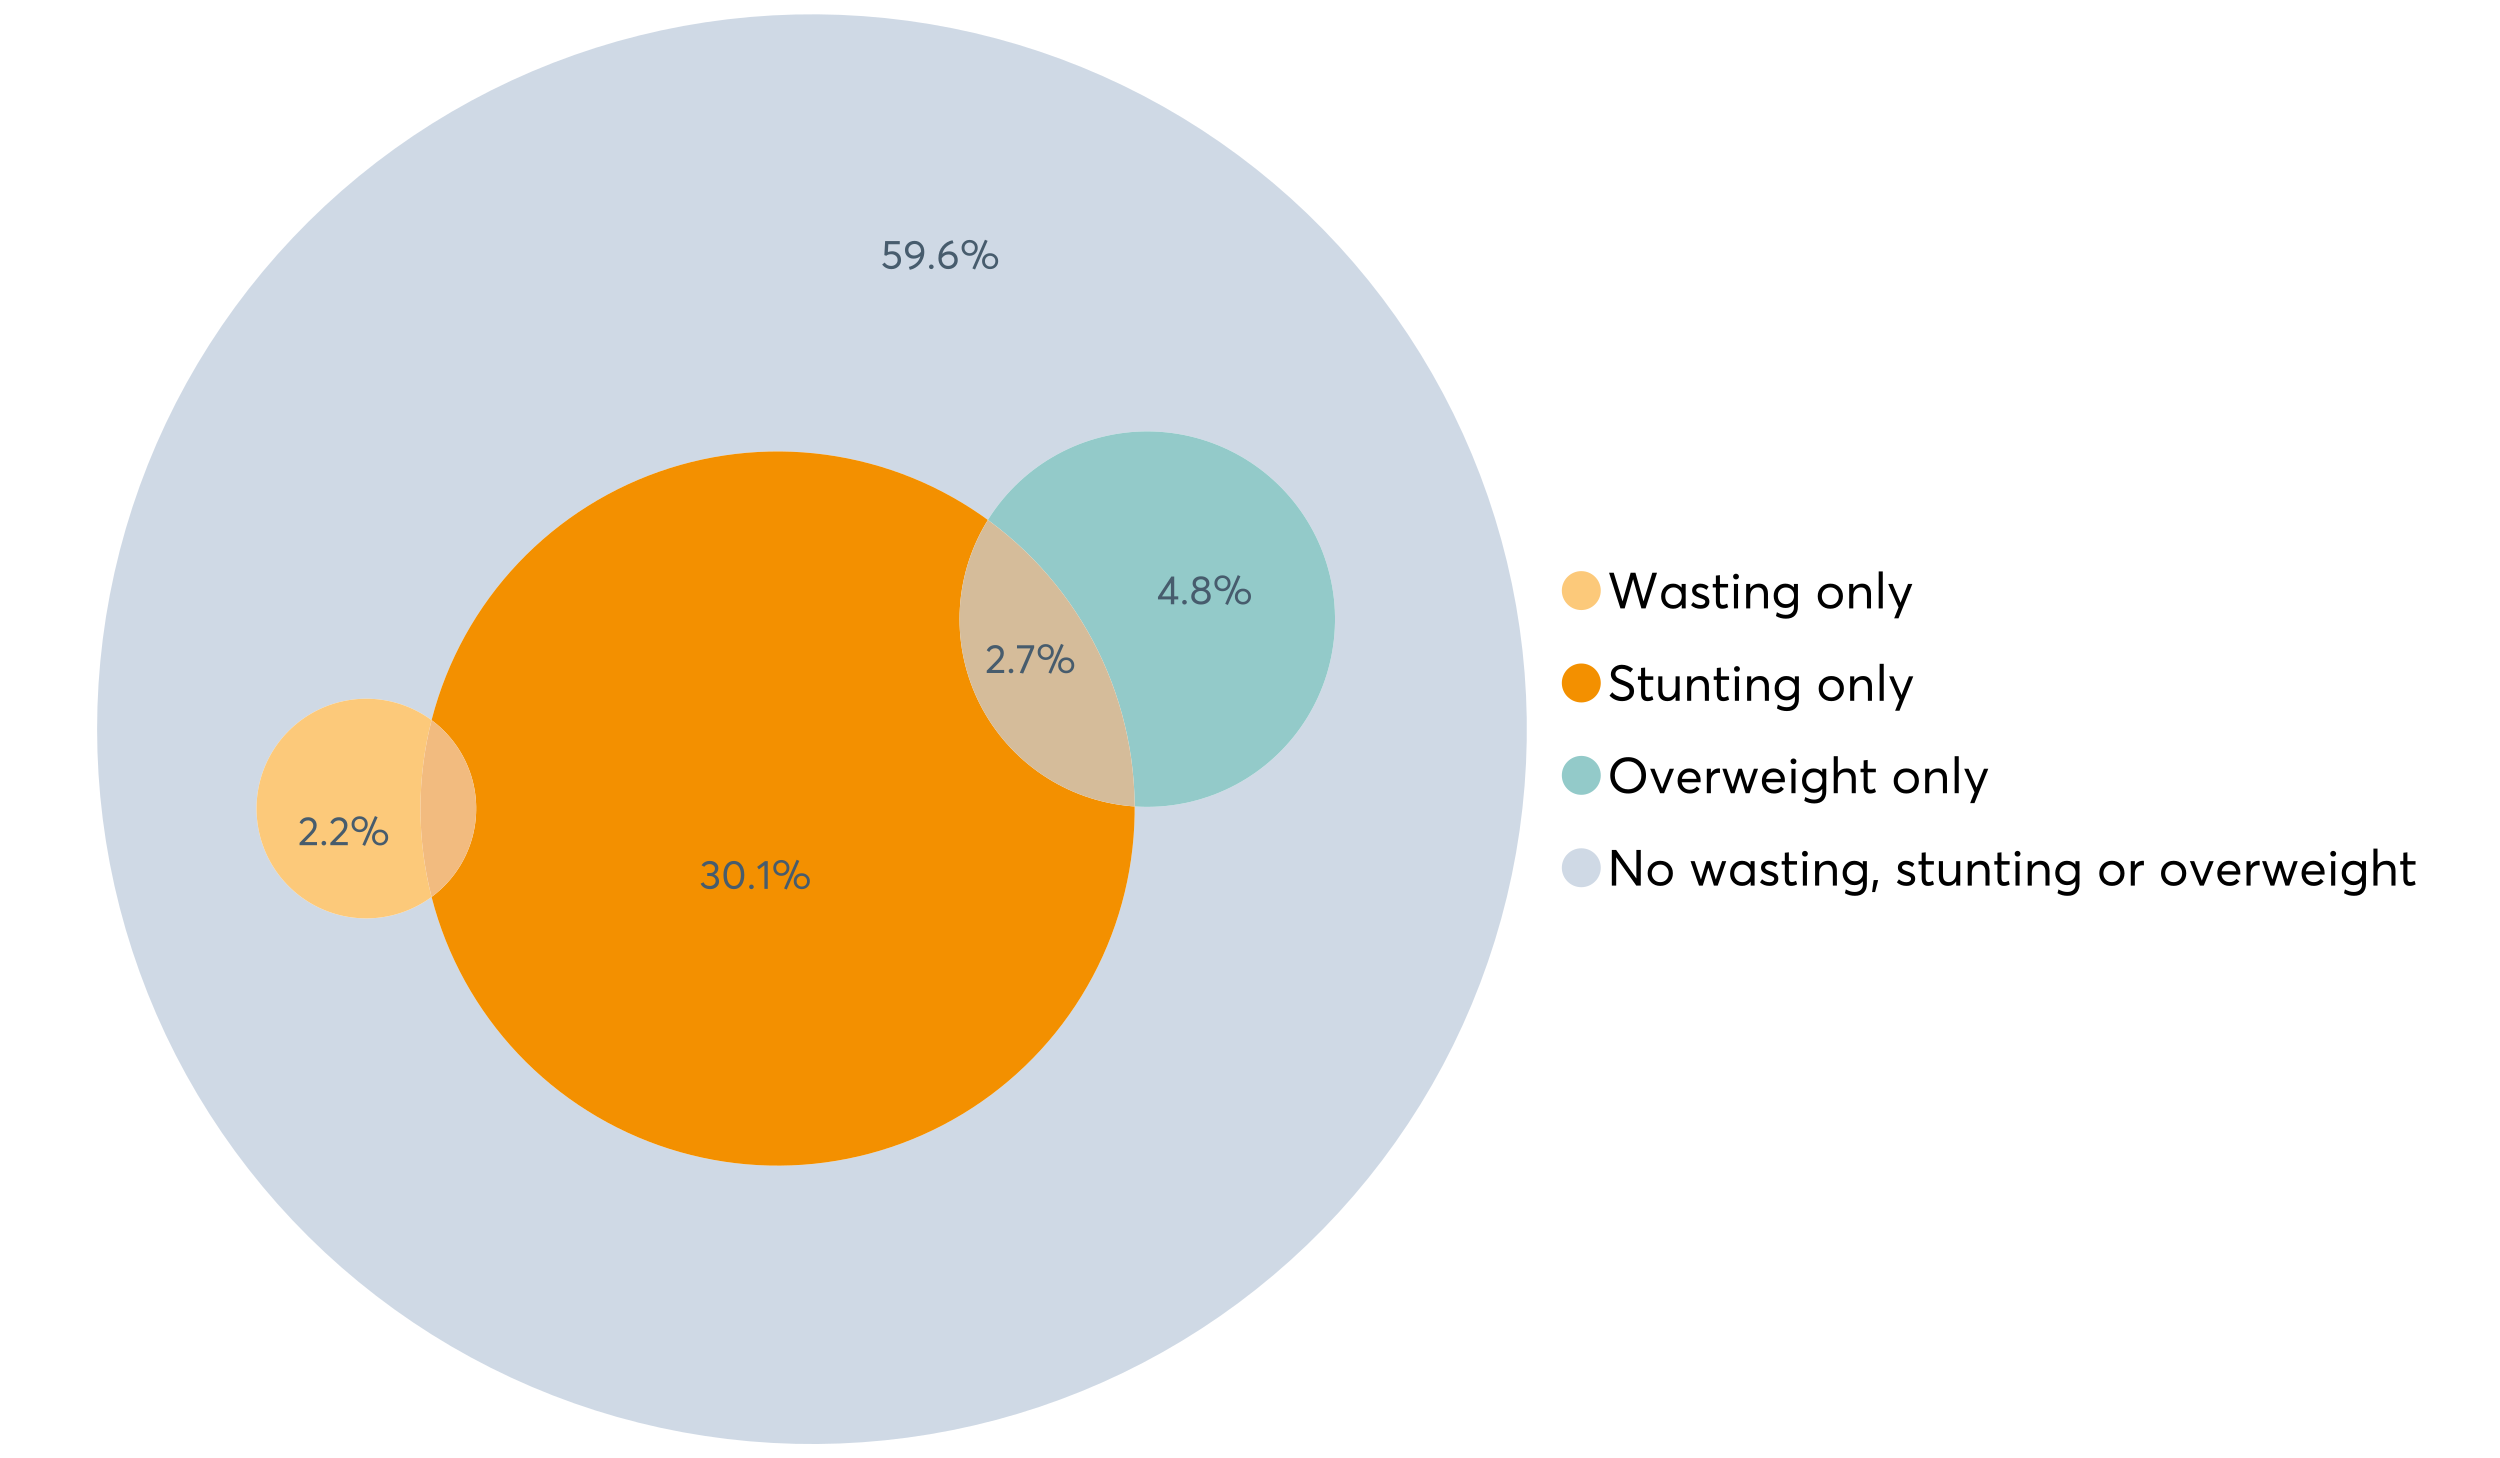 <?xml version="1.0" encoding="UTF-8"?>
<svg xmlns="http://www.w3.org/2000/svg" xmlns:xlink="http://www.w3.org/1999/xlink" width="1234.286pt" height="720pt" viewBox="0 0 1234.286 720" version="1.1">
<defs>
<g>
<symbol overflow="visible" id="glyph0-0">
<path style="stroke:none;" d=""/>
</symbol>
<symbol overflow="visible" id="glyph0-1">
<path style="stroke:none;" d="M 22.234 -17.609 L 24.547 -17.609 L 18.906 0 L 16.828 0 L 12.75 -14.438 L 12.734 -14.438 L 8.578 0 L 6.5 0 L 0.875 -17.609 L 3.172 -17.609 L 7.516 -3.547 L 7.562 -3.547 L 11.531 -17.609 L 13.891 -17.609 L 17.859 -3.5 L 17.891 -3.5 Z M 22.234 -17.609 "/>
</symbol>
<symbol overflow="visible" id="glyph0-2">
<path style="stroke:none;" d="M 11.297 -12.078 L 13.297 -12.078 L 13.297 0 L 11.359 0 L 11.359 -1.906 L 11.344 -1.906 C 10.312 -0.531 8.906 0.156 7.125 0.156 C 5.414 0.156 4 -0.406 2.875 -1.531 C 1.75 -2.656 1.188 -4.129 1.188 -5.953 C 1.188 -7.742 1.742 -9.238 2.859 -10.438 C 3.984 -11.633 5.395 -12.234 7.094 -12.234 C 8.812 -12.234 10.203 -11.578 11.266 -10.266 L 11.297 -10.266 Z M 7.297 -1.688 C 8.422 -1.688 9.379 -2.086 10.172 -2.891 C 10.961 -3.691 11.359 -4.711 11.359 -5.953 C 11.359 -7.191 10.973 -8.238 10.203 -9.094 C 9.441 -9.945 8.477 -10.375 7.312 -10.375 C 6.156 -10.375 5.18 -9.961 4.391 -9.141 C 3.609 -8.328 3.219 -7.266 3.219 -5.953 C 3.219 -4.711 3.594 -3.691 4.344 -2.891 C 5.102 -2.086 6.086 -1.688 7.297 -1.688 Z M 7.297 -1.688 "/>
</symbol>
<symbol overflow="visible" id="glyph0-3">
<path style="stroke:none;" d="M 5.609 0.156 C 3.734 0.156 2.156 -0.426 0.875 -1.594 L 1.906 -3.094 C 2.945 -2.133 4.18 -1.656 5.609 -1.656 C 6.305 -1.656 6.859 -1.812 7.266 -2.125 C 7.68 -2.445 7.891 -2.832 7.891 -3.281 C 7.891 -3.738 7.688 -4.086 7.281 -4.328 C 6.875 -4.566 6.164 -4.859 5.156 -5.203 C 5.094 -5.223 5.047 -5.242 5.016 -5.266 C 3.836 -5.672 2.938 -6.141 2.312 -6.672 C 1.695 -7.203 1.391 -7.973 1.391 -8.984 C 1.391 -9.91 1.766 -10.68 2.516 -11.297 C 3.266 -11.922 4.223 -12.234 5.391 -12.234 C 6.922 -12.234 8.301 -11.738 9.531 -10.75 L 8.484 -9.156 C 7.523 -9.977 6.457 -10.391 5.281 -10.391 C 4.801 -10.391 4.367 -10.258 3.984 -10 C 3.609 -9.738 3.422 -9.398 3.422 -8.984 C 3.422 -8.555 3.609 -8.207 3.984 -7.938 C 4.359 -7.676 4.93 -7.395 5.703 -7.094 C 5.836 -7.039 6.082 -6.945 6.438 -6.812 C 6.789 -6.688 7.023 -6.598 7.141 -6.547 C 7.254 -6.492 7.453 -6.406 7.734 -6.281 C 8.016 -6.164 8.207 -6.078 8.312 -6.016 C 8.414 -5.961 8.566 -5.867 8.766 -5.734 C 8.973 -5.598 9.113 -5.477 9.188 -5.375 C 9.258 -5.281 9.359 -5.148 9.484 -4.984 C 9.609 -4.816 9.695 -4.656 9.75 -4.5 C 9.801 -4.344 9.844 -4.16 9.875 -3.953 C 9.906 -3.742 9.922 -3.523 9.922 -3.297 C 9.922 -2.305 9.547 -1.484 8.797 -0.828 C 8.055 -0.172 6.992 0.156 5.609 0.156 Z M 5.609 0.156 "/>
</symbol>
<symbol overflow="visible" id="glyph0-4">
<path style="stroke:none;" d="M 5.328 0.156 C 3.234 0.156 2.188 -1.094 2.188 -3.594 L 2.188 -10.344 L 0.641 -10.344 L 0.641 -12.078 L 2.188 -12.078 L 2.188 -16.203 L 4.188 -16.422 L 4.188 -12.078 L 8.219 -12.078 L 8.219 -10.344 L 4.188 -10.344 L 4.188 -3.891 C 4.188 -3.148 4.297 -2.602 4.516 -2.25 C 4.742 -1.906 5.133 -1.734 5.688 -1.734 C 6.312 -1.734 6.988 -1.941 7.719 -2.359 L 8.266 -0.594 C 7.367 -0.094 6.391 0.156 5.328 0.156 Z M 5.328 0.156 "/>
</symbol>
<symbol overflow="visible" id="glyph0-5">
<path style="stroke:none;" d="M 3.094 -14.312 C 2.688 -14.312 2.344 -14.445 2.062 -14.719 C 1.789 -15 1.656 -15.336 1.656 -15.734 C 1.656 -16.129 1.789 -16.461 2.062 -16.734 C 2.344 -17.004 2.688 -17.141 3.094 -17.141 C 3.5 -17.141 3.844 -17 4.125 -16.719 C 4.406 -16.438 4.547 -16.109 4.547 -15.734 C 4.547 -15.336 4.406 -15 4.125 -14.719 C 3.844 -14.445 3.5 -14.312 3.094 -14.312 Z M 2.078 0 L 2.078 -12.078 L 4.094 -12.078 L 4.094 0 Z M 2.078 0 "/>
</symbol>
<symbol overflow="visible" id="glyph0-6">
<path style="stroke:none;" d="M 8.344 -12.234 C 9.676 -12.234 10.727 -11.805 11.5 -10.953 C 12.281 -10.098 12.672 -8.836 12.672 -7.172 L 12.672 0 L 10.672 0 L 10.672 -6.594 C 10.672 -9.113 9.688 -10.375 7.719 -10.375 C 6.562 -10.375 5.641 -9.988 4.953 -9.219 C 4.266 -8.445 3.922 -7.383 3.922 -6.031 L 3.922 0 L 1.906 0 L 1.906 -12.078 L 3.922 -12.078 L 3.922 -9.969 L 3.938 -9.969 C 5 -11.477 6.469 -12.234 8.344 -12.234 Z M 8.344 -12.234 "/>
</symbol>
<symbol overflow="visible" id="glyph0-7">
<path style="stroke:none;" d="M 11.094 -12.078 L 13.078 -12.078 L 13.078 -0.922 C 13.078 0.93 12.594 2.391 11.625 3.453 C 10.656 4.523 9.16 5.062 7.141 5.062 C 5.328 5.062 3.691 4.625 2.234 3.75 L 2.703 1.891 C 4.211 2.734 5.66 3.156 7.047 3.156 C 8.348 3.156 9.348 2.816 10.047 2.141 C 10.754 1.473 11.109 0.629 11.109 -0.391 L 11.109 -2.078 L 11.062 -2.078 C 10.051 -0.836 8.688 -0.219 6.969 -0.219 C 5.312 -0.219 3.922 -0.77 2.797 -1.875 C 1.672 -2.988 1.109 -4.43 1.109 -6.203 C 1.109 -7.922 1.66 -9.352 2.766 -10.5 C 3.867 -11.656 5.238 -12.234 6.875 -12.234 C 8.57 -12.234 9.961 -11.617 11.047 -10.391 L 11.094 -10.391 Z M 7.125 -2.109 C 8.332 -2.109 9.305 -2.5 10.047 -3.281 C 10.797 -4.07 11.172 -5.078 11.172 -6.297 C 11.172 -7.492 10.785 -8.469 10.016 -9.219 C 9.242 -9.969 8.281 -10.344 7.125 -10.344 C 5.977 -10.344 5.031 -9.957 4.281 -9.188 C 3.539 -8.426 3.172 -7.457 3.172 -6.281 C 3.172 -5.02 3.551 -4.008 4.312 -3.25 C 5.07 -2.488 6.008 -2.109 7.125 -2.109 Z M 7.125 -2.109 "/>
</symbol>
<symbol overflow="visible" id="glyph0-8">
<path style="stroke:none;" d=""/>
</symbol>
<symbol overflow="visible" id="glyph0-9">
<path style="stroke:none;" d="M 7.422 0.156 C 5.566 0.156 4.062 -0.43 2.906 -1.609 C 1.75 -2.785 1.172 -4.258 1.172 -6.031 C 1.172 -7.801 1.75 -9.273 2.906 -10.453 C 4.062 -11.641 5.566 -12.234 7.422 -12.234 C 9.203 -12.234 10.68 -11.656 11.859 -10.5 C 13.035 -9.344 13.625 -7.852 13.625 -6.031 C 13.625 -4.207 13.035 -2.719 11.859 -1.562 C 10.68 -0.414 9.203 0.156 7.422 0.156 Z M 7.422 -1.688 C 8.598 -1.688 9.586 -2.094 10.391 -2.906 C 11.191 -3.727 11.594 -4.77 11.594 -6.031 C 11.594 -7.301 11.191 -8.344 10.391 -9.156 C 9.598 -9.969 8.609 -10.375 7.422 -10.375 C 6.18 -10.375 5.164 -9.953 4.375 -9.109 C 3.594 -8.273 3.203 -7.242 3.203 -6.016 C 3.203 -4.797 3.594 -3.77 4.375 -2.938 C 5.164 -2.102 6.18 -1.688 7.422 -1.688 Z M 7.422 -1.688 "/>
</symbol>
<symbol overflow="visible" id="glyph0-10">
<path style="stroke:none;" d="M 2.078 0 L 2.078 -18.266 L 4.094 -18.266 L 4.094 0 Z M 2.078 0 "/>
</symbol>
<symbol overflow="visible" id="glyph0-11">
<path style="stroke:none;" d="M 10.344 -12.078 L 12.484 -12.078 L 5.656 4.906 L 3.516 4.906 L 5.688 -0.5 L 0.578 -12.078 L 2.734 -12.078 L 6.656 -2.875 L 6.703 -2.875 Z M 10.344 -12.078 "/>
</symbol>
<symbol overflow="visible" id="glyph0-12">
<path style="stroke:none;" d="M 7.344 0.156 C 4.875 0.156 2.789 -0.754 1.094 -2.578 L 2.484 -4.219 C 3.098 -3.457 3.844 -2.879 4.719 -2.484 C 5.594 -2.086 6.477 -1.891 7.375 -1.891 C 8.457 -1.891 9.328 -2.129 9.984 -2.609 C 10.641 -3.086 10.969 -3.75 10.969 -4.594 C 10.969 -5.051 10.891 -5.445 10.734 -5.781 C 10.578 -6.113 10.305 -6.406 9.922 -6.656 C 9.547 -6.914 9.176 -7.125 8.812 -7.281 C 8.457 -7.438 7.953 -7.641 7.297 -7.891 C 7.18 -7.941 7.086 -7.973 7.016 -7.984 C 6.367 -8.223 5.844 -8.426 5.438 -8.594 C 5.039 -8.77 4.582 -9.016 4.062 -9.328 C 3.539 -9.641 3.133 -9.957 2.844 -10.281 C 2.551 -10.602 2.297 -11.008 2.078 -11.5 C 1.867 -11.988 1.766 -12.531 1.766 -13.125 C 1.766 -14.438 2.285 -15.535 3.328 -16.422 C 4.367 -17.316 5.641 -17.773 7.141 -17.797 C 9.129 -17.797 10.992 -17.109 12.734 -15.734 L 11.406 -14.047 C 10.039 -15.203 8.617 -15.781 7.141 -15.781 C 6.285 -15.781 5.551 -15.551 4.938 -15.094 C 4.32 -14.645 4.016 -14.02 4.016 -13.219 C 4.016 -12.895 4.082 -12.594 4.219 -12.312 C 4.352 -12.039 4.5 -11.816 4.656 -11.641 C 4.82 -11.473 5.113 -11.281 5.531 -11.062 C 5.945 -10.852 6.273 -10.691 6.516 -10.578 C 6.754 -10.473 7.172 -10.305 7.766 -10.078 C 9.586 -9.379 10.785 -8.832 11.359 -8.438 C 12.598 -7.594 13.219 -6.383 13.219 -4.812 C 13.219 -3.258 12.645 -2.039 11.5 -1.156 C 10.352 -0.281 8.969 0.156 7.344 0.156 Z M 7.344 0.156 "/>
</symbol>
<symbol overflow="visible" id="glyph0-13">
<path style="stroke:none;" d="M 10.203 -12.078 L 12.203 -12.078 L 12.203 0 L 10.203 0 L 10.203 -2.016 L 10.172 -2.016 C 9.16 -0.566 7.836 0.156 6.203 0.156 C 4.766 0.156 3.645 -0.258 2.844 -1.094 C 2.051 -1.938 1.656 -3.203 1.656 -4.891 L 1.656 -12.078 L 3.672 -12.078 L 3.672 -5.453 C 3.672 -4.117 3.914 -3.156 4.406 -2.562 C 4.895 -1.977 5.633 -1.688 6.625 -1.688 C 7.613 -1.688 8.457 -2.094 9.156 -2.906 C 9.852 -3.727 10.203 -4.836 10.203 -6.234 Z M 10.203 -12.078 "/>
</symbol>
<symbol overflow="visible" id="glyph0-14">
<path style="stroke:none;" d="M 10.328 0.156 C 7.711 0.156 5.582 -0.691 3.938 -2.391 C 2.289 -4.086 1.469 -6.223 1.469 -8.797 C 1.469 -11.379 2.289 -13.523 3.938 -15.234 C 5.582 -16.941 7.711 -17.797 10.328 -17.797 C 12.836 -17.797 14.926 -16.961 16.594 -15.297 C 18.27 -13.629 19.109 -11.469 19.109 -8.812 C 19.109 -6.164 18.27 -4.008 16.594 -2.344 C 14.926 -0.676 12.836 0.156 10.328 0.156 Z M 10.328 -1.906 C 12.172 -1.906 13.719 -2.555 14.969 -3.859 C 16.219 -5.16 16.844 -6.812 16.844 -8.812 C 16.844 -10.82 16.219 -12.477 14.969 -13.781 C 13.719 -15.082 12.172 -15.734 10.328 -15.734 C 8.391 -15.734 6.801 -15.066 5.562 -13.734 C 4.32 -12.398 3.703 -10.754 3.703 -8.797 C 3.703 -6.848 4.32 -5.211 5.562 -3.891 C 6.801 -2.566 8.391 -1.906 10.328 -1.906 Z M 10.328 -1.906 "/>
</symbol>
<symbol overflow="visible" id="glyph0-15">
<path style="stroke:none;" d="M 10.203 -12.078 L 12.375 -12.078 L 7.469 0 L 5.531 0 L 0.594 -12.078 L 2.75 -12.078 L 6.469 -2.562 L 6.547 -2.562 Z M 10.203 -12.078 "/>
</symbol>
<symbol overflow="visible" id="glyph0-16">
<path style="stroke:none;" d="M 12.562 -6.234 C 12.562 -6.098 12.551 -5.922 12.531 -5.703 L 12.5 -5.406 L 3.203 -5.406 C 3.336 -4.281 3.77 -3.379 4.5 -2.703 C 5.238 -2.023 6.156 -1.688 7.25 -1.688 C 8.656 -1.688 9.785 -2.234 10.641 -3.328 L 12.062 -2.109 C 10.883 -0.598 9.254 0.156 7.172 0.156 C 5.43 0.156 3.992 -0.414 2.859 -1.562 C 1.734 -2.719 1.172 -4.207 1.172 -6.031 C 1.172 -7.832 1.719 -9.316 2.812 -10.484 C 3.914 -11.648 5.297 -12.234 6.953 -12.234 C 8.617 -12.234 9.969 -11.672 11 -10.547 C 12.039 -9.422 12.562 -7.984 12.562 -6.234 Z M 9.406 -9.469 C 8.789 -10.07 8.004 -10.375 7.047 -10.375 C 6.086 -10.375 5.266 -10.078 4.578 -9.484 C 3.891 -8.898 3.457 -8.098 3.281 -7.078 L 10.562 -7.078 C 10.406 -8.078 10.02 -8.875 9.406 -9.469 Z M 9.406 -9.469 "/>
</symbol>
<symbol overflow="visible" id="glyph0-17">
<path style="stroke:none;" d="M 7.891 -12.234 C 8.141 -12.234 8.305 -12.223 8.391 -12.203 L 8.391 -9.969 C 8.023 -10.008 7.758 -10.031 7.594 -10.031 C 6.469 -10.031 5.57 -9.641 4.906 -8.859 C 4.25 -8.078 3.922 -7.066 3.922 -5.828 L 3.922 0 L 1.906 0 L 1.906 -12.078 L 3.922 -12.078 L 3.922 -9.953 L 3.938 -9.953 C 4.883 -11.473 6.203 -12.234 7.891 -12.234 Z M 7.891 -12.234 "/>
</symbol>
<symbol overflow="visible" id="glyph0-18">
<path style="stroke:none;" d="M 16.297 -12.078 L 18.344 -12.078 L 14.141 0 L 12.25 0 L 9.531 -8.812 L 9.5 -8.812 L 6.75 0 L 4.906 0 L 0.719 -12.078 L 2.75 -12.078 L 5.828 -3.047 L 5.875 -3.047 L 8.641 -12.078 L 10.375 -12.078 L 13.172 -3.047 L 13.219 -3.047 Z M 16.297 -12.078 "/>
</symbol>
<symbol overflow="visible" id="glyph0-19">
<path style="stroke:none;" d="M 8.406 -12.234 C 9.781 -12.234 10.852 -11.816 11.625 -10.984 C 12.406 -10.16 12.797 -8.914 12.797 -7.25 L 12.797 0 L 10.797 0 L 10.797 -6.672 C 10.797 -9.141 9.812 -10.375 7.844 -10.375 C 6.633 -10.375 5.676 -9.992 4.969 -9.234 C 4.27 -8.473 3.922 -7.422 3.922 -6.078 L 3.922 0 L 1.906 0 L 1.906 -18.266 L 3.922 -18.266 L 3.922 -10.094 L 3.969 -10.094 C 4.977 -11.52 6.457 -12.234 8.406 -12.234 Z M 8.406 -12.234 "/>
</symbol>
<symbol overflow="visible" id="glyph0-20">
<path style="stroke:none;" d="M 14.359 -17.609 L 16.531 -17.609 L 16.531 0 L 14.312 0 L 4.438 -13.891 L 4.391 -13.891 L 4.391 0 L 2.234 0 L 2.234 -17.609 L 4.359 -17.609 L 14.312 -3.578 L 14.359 -3.578 Z M 14.359 -17.609 "/>
</symbol>
<symbol overflow="visible" id="glyph0-21">
<path style="stroke:none;" d="M 0.797 3.219 L 1.594 -2.734 L 3.797 -2.734 L 2.281 3.219 Z M 0.797 3.219 "/>
</symbol>
<symbol overflow="visible" id="glyph1-0">
<path style="stroke:none;" d=""/>
</symbol>
<symbol overflow="visible" id="glyph1-1">
<path style="stroke:none;" d="M 3.328 -1.531 L 9.406 -1.531 L 9.406 0 L 0.797 0 L 0.781 -1.156 L 5.469 -5.938 C 6.156 -6.656 6.676 -7.289 7.031 -7.844 C 7.383 -8.406 7.562 -8.992 7.562 -9.609 C 7.562 -10.367 7.32 -10.992 6.844 -11.484 C 6.363 -11.984 5.742 -12.234 4.984 -12.234 C 3.672 -12.234 2.688 -11.613 2.031 -10.375 L 0.797 -11.219 C 1.672 -12.945 3.098 -13.812 5.078 -13.812 C 6.223 -13.812 7.203 -13.445 8.016 -12.719 C 8.828 -11.988 9.234 -11.016 9.234 -9.797 C 9.234 -9.004 9.051 -8.25 8.688 -7.531 C 8.332 -6.812 7.734 -6.031 6.891 -5.188 L 3.328 -1.578 Z M 3.328 -1.531 "/>
</symbol>
<symbol overflow="visible" id="glyph1-2">
<path style="stroke:none;" d="M 2.406 0.125 C 2.07 0.125 1.797 0.016 1.578 -0.203 C 1.359 -0.422 1.25 -0.688 1.25 -1 C 1.25 -1.312 1.359 -1.578 1.578 -1.797 C 1.797 -2.023 2.07 -2.141 2.406 -2.141 C 2.719 -2.141 2.984 -2.023 3.203 -1.797 C 3.43 -1.578 3.547 -1.312 3.547 -1 C 3.547 -0.688 3.43 -0.422 3.203 -0.203 C 2.984 0.016 2.719 0.125 2.406 0.125 Z M 2.406 0.125 "/>
</symbol>
<symbol overflow="visible" id="glyph1-3">
<path style="stroke:none;" d="M 0.531 -13.703 L 9.016 -13.703 L 9.016 -12.516 L 3.594 0.234 L 1.906 -0.094 L 7.156 -12.141 L 0.531 -12.141 Z M 0.531 -13.703 "/>
</symbol>
<symbol overflow="visible" id="glyph1-4">
<path style="stroke:none;" d="M 7.531 0.344 L 6.219 -0.219 L 12.422 -14.391 L 13.734 -13.812 Z M 4.859 -6.438 C 3.742 -6.438 2.801 -6.801 2.031 -7.531 C 1.27 -8.27 0.891 -9.223 0.891 -10.391 C 0.891 -11.473 1.258 -12.391 2 -13.141 C 2.738 -13.898 3.691 -14.281 4.859 -14.281 C 5.984 -14.281 6.93 -13.922 7.703 -13.203 C 8.473 -12.484 8.859 -11.547 8.859 -10.391 C 8.859 -9.285 8.484 -8.348 7.734 -7.578 C 6.992 -6.816 6.035 -6.438 4.859 -6.438 Z M 4.891 -7.719 C 5.641 -7.719 6.254 -7.973 6.734 -8.484 C 7.211 -8.992 7.453 -9.625 7.453 -10.375 C 7.453 -11.145 7.203 -11.77 6.703 -12.25 C 6.211 -12.738 5.609 -12.984 4.891 -12.984 C 4.129 -12.984 3.508 -12.734 3.031 -12.234 C 2.551 -11.734 2.312 -11.113 2.312 -10.375 C 2.312 -9.582 2.555 -8.941 3.047 -8.453 C 3.535 -7.961 4.148 -7.719 4.891 -7.719 Z M 14.969 0.125 C 13.852 0.125 12.91 -0.238 12.141 -0.969 C 11.379 -1.707 11 -2.656 11 -3.812 C 11 -4.895 11.367 -5.816 12.109 -6.578 C 12.859 -7.336 13.812 -7.719 14.969 -7.719 C 16.082 -7.719 17.023 -7.348 17.797 -6.609 C 18.566 -5.879 18.953 -4.945 18.953 -3.812 C 18.953 -2.707 18.582 -1.773 17.844 -1.016 C 17.113 -0.254 16.156 0.125 14.969 0.125 Z M 14.969 -1.156 C 15.738 -1.156 16.363 -1.406 16.844 -1.906 C 17.32 -2.414 17.562 -3.039 17.562 -3.781 C 17.562 -4.57 17.312 -5.207 16.812 -5.688 C 16.312 -6.176 15.695 -6.422 14.969 -6.422 C 14.219 -6.422 13.602 -6.164 13.125 -5.656 C 12.656 -5.156 12.422 -4.531 12.422 -3.781 C 12.422 -3.008 12.664 -2.379 13.156 -1.891 C 13.645 -1.398 14.25 -1.156 14.969 -1.156 Z M 14.969 -1.156 "/>
</symbol>
<symbol overflow="visible" id="glyph1-5">
<path style="stroke:none;" d="M 5.688 -8.688 C 6.945 -8.688 8 -8.289 8.844 -7.5 C 9.688 -6.707 10.109 -5.648 10.109 -4.328 C 10.109 -3.023 9.648 -1.953 8.734 -1.109 C 7.816 -0.273 6.688 0.141 5.344 0.141 C 4.395 0.141 3.52 -0.062 2.719 -0.469 C 1.914 -0.875 1.273 -1.438 0.797 -2.156 L 2.047 -3.109 C 2.367 -2.586 2.805 -2.176 3.359 -1.875 C 3.91 -1.582 4.531 -1.438 5.219 -1.438 C 6.113 -1.438 6.867 -1.711 7.484 -2.266 C 8.098 -2.816 8.406 -3.508 8.406 -4.344 C 8.406 -5.238 8.098 -5.941 7.484 -6.453 C 6.867 -6.961 6.125 -7.219 5.25 -7.219 C 4.207 -7.219 3.398 -6.961 2.828 -6.453 L 1.859 -6.766 L 2.25 -13.703 L 9.484 -13.703 L 9.484 -12.141 L 3.828 -12.141 L 3.609 -8.297 C 4.367 -8.555 5.062 -8.688 5.688 -8.688 Z M 5.688 -8.688 "/>
</symbol>
<symbol overflow="visible" id="glyph1-6">
<path style="stroke:none;" d="M 5.688 -13.812 C 7.051 -13.812 8.191 -13.312 9.109 -12.312 C 10.023 -11.32 10.484 -10.031 10.484 -8.438 C 10.484 -7.238 10.273 -6.109 9.859 -5.047 C 9.453 -3.984 8.91 -3.082 8.234 -2.344 C 7.555 -1.602 6.797 -0.988 5.953 -0.5 C 5.109 -0.02 4.234 0.305 3.328 0.484 L 2.844 -0.953 C 4.207 -1.297 5.398 -1.906 6.422 -2.781 C 7.453 -3.656 8.16 -4.801 8.547 -6.219 L 8.516 -6.234 C 7.598 -5.43 6.461 -5.031 5.109 -5.031 C 3.898 -5.031 2.898 -5.422 2.109 -6.203 C 1.328 -6.984 0.938 -8.023 0.938 -9.328 C 0.938 -10.609 1.391 -11.676 2.297 -12.531 C 3.203 -13.383 4.332 -13.812 5.688 -13.812 Z M 5.469 -6.578 C 6.156 -6.578 6.801 -6.75 7.406 -7.094 C 8.008 -7.438 8.492 -7.895 8.859 -8.469 L 8.859 -8.578 C 8.859 -9.68 8.562 -10.57 7.969 -11.25 C 7.375 -11.926 6.617 -12.266 5.703 -12.266 C 4.797 -12.266 4.055 -11.977 3.484 -11.406 C 2.91 -10.832 2.625 -10.141 2.625 -9.328 C 2.625 -8.504 2.883 -7.836 3.406 -7.328 C 3.926 -6.828 4.613 -6.578 5.469 -6.578 Z M 5.469 -6.578 "/>
</symbol>
<symbol overflow="visible" id="glyph1-7">
<path style="stroke:none;" d="M 6.375 -8.641 C 7.625 -8.641 8.645 -8.25 9.438 -7.469 C 10.238 -6.688 10.641 -5.625 10.641 -4.281 C 10.641 -3.02 10.191 -1.969 9.297 -1.125 C 8.398 -0.289 7.273 0.125 5.922 0.125 C 4.535 0.125 3.383 -0.363 2.469 -1.344 C 1.551 -2.332 1.094 -3.602 1.094 -5.156 C 1.094 -7.531 1.773 -9.535 3.141 -11.172 C 4.516 -12.805 6.156 -13.785 8.062 -14.109 L 8.547 -12.688 C 7.223 -12.375 6.062 -11.77 5.062 -10.875 C 4.062 -9.988 3.379 -8.836 3.016 -7.422 L 3.031 -7.422 C 3.914 -8.234 5.031 -8.641 6.375 -8.641 Z M 5.906 -1.453 C 6.801 -1.453 7.535 -1.727 8.109 -2.281 C 8.68 -2.832 8.969 -3.508 8.969 -4.312 C 8.969 -5.145 8.695 -5.812 8.156 -6.312 C 7.625 -6.82 6.906 -7.078 6 -7.078 C 5.281 -7.078 4.641 -6.895 4.078 -6.531 C 3.516 -6.176 3.066 -5.734 2.734 -5.203 L 2.734 -5.062 C 2.734 -3.988 3.023 -3.117 3.609 -2.453 C 4.203 -1.785 4.969 -1.453 5.906 -1.453 Z M 5.906 -1.453 "/>
</symbol>
<symbol overflow="visible" id="glyph1-8">
<path style="stroke:none;" d="M 7.344 -7.094 C 8.07 -6.812 8.641 -6.375 9.047 -5.781 C 9.461 -5.188 9.672 -4.484 9.672 -3.672 C 9.672 -2.555 9.25 -1.645 8.406 -0.938 C 7.57 -0.227 6.52 0.125 5.25 0.125 C 4.113 0.125 3.133 -0.117 2.312 -0.609 C 1.5 -1.109 0.914 -1.77 0.562 -2.594 L 2.016 -3.266 C 2.555 -2.055 3.598 -1.453 5.141 -1.453 C 5.941 -1.453 6.613 -1.68 7.156 -2.141 C 7.695 -2.598 7.969 -3.191 7.969 -3.922 C 7.969 -4.617 7.707 -5.195 7.188 -5.656 C 6.676 -6.125 5.938 -6.359 4.969 -6.359 L 3.828 -6.359 L 3.828 -7.828 L 5.156 -7.828 C 5.988 -7.828 6.609 -8.035 7.016 -8.453 C 7.43 -8.867 7.641 -9.391 7.641 -10.016 C 7.641 -10.672 7.391 -11.203 6.891 -11.609 C 6.398 -12.023 5.789 -12.234 5.062 -12.234 C 3.883 -12.234 2.992 -11.789 2.391 -10.906 L 1.031 -11.641 C 1.406 -12.305 1.941 -12.832 2.641 -13.219 C 3.336 -13.613 4.16 -13.812 5.109 -13.812 C 6.316 -13.812 7.316 -13.488 8.109 -12.844 C 8.91 -12.195 9.312 -11.328 9.312 -10.234 C 9.312 -9.555 9.141 -8.941 8.797 -8.391 C 8.453 -7.836 7.969 -7.414 7.344 -7.125 Z M 7.344 -7.094 "/>
</symbol>
<symbol overflow="visible" id="glyph1-9">
<path style="stroke:none;" d="M 6.266 0.125 C 4.734 0.125 3.488 -0.488 2.531 -1.719 C 1.582 -2.945 1.109 -4.656 1.109 -6.844 C 1.109 -8.914 1.566 -10.594 2.484 -11.875 C 3.41 -13.164 4.672 -13.812 6.266 -13.812 C 7.785 -13.812 9.02 -13.195 9.969 -11.969 C 10.926 -10.738 11.406 -9.031 11.406 -6.844 C 11.406 -4.77 10.945 -3.086 10.031 -1.797 C 9.125 -0.516 7.867 0.125 6.266 0.125 Z M 6.266 -1.438 C 7.348 -1.438 8.191 -1.922 8.797 -2.891 C 9.398 -3.859 9.703 -5.176 9.703 -6.844 C 9.703 -8.551 9.383 -9.879 8.75 -10.828 C 8.125 -11.785 7.297 -12.266 6.266 -12.266 C 5.18 -12.266 4.332 -11.773 3.719 -10.797 C 3.113 -9.816 2.812 -8.5 2.812 -6.844 C 2.812 -5.133 3.125 -3.805 3.75 -2.859 C 4.383 -1.91 5.223 -1.438 6.266 -1.438 Z M 6.266 -1.438 "/>
</symbol>
<symbol overflow="visible" id="glyph1-10">
<path style="stroke:none;" d="M 3.984 0 L 3.984 -11.656 L 1.25 -9.609 L 0.422 -10.859 L 4.266 -13.703 L 5.656 -13.703 L 5.656 0 Z M 3.984 0 "/>
</symbol>
<symbol overflow="visible" id="glyph1-11">
<path style="stroke:none;" d="M 6.984 0 L 6.984 -2.406 L 0.625 -2.406 L 0.625 -3.609 L 7.234 -13.703 L 8.656 -13.703 L 8.656 -3.922 L 10.641 -3.922 L 10.641 -2.406 L 8.656 -2.406 L 8.656 0 Z M 2.625 -3.891 L 7.016 -3.891 L 7.016 -10.641 Z M 2.625 -3.891 "/>
</symbol>
<symbol overflow="visible" id="glyph1-12">
<path style="stroke:none;" d="M 7.938 -7.422 C 8.719 -7.16 9.348 -6.711 9.828 -6.078 C 10.305 -5.441 10.547 -4.672 10.547 -3.766 C 10.547 -2.609 10.086 -1.672 9.172 -0.953 C 8.254 -0.234 7.102 0.125 5.719 0.125 C 4.32 0.125 3.172 -0.242 2.266 -0.984 C 1.367 -1.723 0.922 -2.648 0.922 -3.766 C 0.922 -4.672 1.16 -5.441 1.641 -6.078 C 2.117 -6.711 2.742 -7.16 3.516 -7.422 L 3.516 -7.438 C 3.004 -7.594 2.555 -7.938 2.172 -8.469 C 1.785 -9 1.594 -9.617 1.594 -10.328 C 1.594 -11.398 1.977 -12.25 2.75 -12.875 C 3.52 -13.5 4.508 -13.812 5.719 -13.812 C 6.957 -13.812 7.957 -13.492 8.719 -12.859 C 9.488 -12.223 9.875 -11.379 9.875 -10.328 C 9.875 -9.641 9.676 -9.023 9.281 -8.484 C 8.883 -7.941 8.438 -7.594 7.938 -7.438 Z M 5.719 -12.328 C 4.977 -12.328 4.375 -12.117 3.906 -11.703 C 3.438 -11.285 3.203 -10.785 3.203 -10.203 C 3.203 -9.578 3.438 -9.078 3.906 -8.703 C 4.375 -8.328 4.977 -8.141 5.719 -8.141 C 6.477 -8.141 7.094 -8.328 7.562 -8.703 C 8.039 -9.078 8.281 -9.578 8.281 -10.203 C 8.281 -10.816 8.035 -11.32 7.547 -11.719 C 7.055 -12.125 6.445 -12.328 5.719 -12.328 Z M 5.719 -1.391 C 6.633 -1.391 7.379 -1.641 7.953 -2.141 C 8.523 -2.641 8.812 -3.242 8.812 -3.953 C 8.812 -4.734 8.523 -5.363 7.953 -5.844 C 7.379 -6.332 6.633 -6.578 5.719 -6.578 C 4.789 -6.578 4.039 -6.332 3.469 -5.844 C 2.895 -5.363 2.609 -4.734 2.609 -3.953 C 2.609 -3.211 2.906 -2.598 3.5 -2.109 C 4.102 -1.629 4.844 -1.391 5.719 -1.391 Z M 5.719 -1.391 "/>
</symbol>
</g>
</defs>
<g id="surface75169">
<path style=" stroke:none;fill-rule:nonzero;fill:rgb(98.824%,78.824%,47.843%);fill-opacity:1;" d="M 790.324 291.582 C 790.324 296.891 786.02 301.195 780.711 301.195 C 775.398 301.195 771.094 296.891 771.094 291.582 C 771.094 286.273 775.398 281.969 780.711 281.969 C 786.02 281.969 790.324 286.273 790.324 291.582 "/>
<g style="fill:rgb(0%,0%,0%);fill-opacity:1;">
  <use xlink:href="#glyph0-1" x="793.543" y="300.387"/>
  <use xlink:href="#glyph0-2" x="818.944" y="300.387"/>
  <use xlink:href="#glyph0-3" x="834.026" y="300.387"/>
  <use xlink:href="#glyph0-4" x="844.965" y="300.387"/>
  <use xlink:href="#glyph0-5" x="853.994" y="300.387"/>
  <use xlink:href="#glyph0-6" x="860.195" y="300.387"/>
  <use xlink:href="#glyph0-7" x="874.583" y="300.387"/>
  <use xlink:href="#glyph0-8" x="889.441" y="300.387"/>
  <use xlink:href="#glyph0-9" x="896.263" y="300.387"/>
  <use xlink:href="#glyph0-6" x="911.072" y="300.387"/>
  <use xlink:href="#glyph0-10" x="925.459" y="300.387"/>
  <use xlink:href="#glyph0-11" x="931.66" y="300.387"/>
</g>
<path style=" stroke:none;fill-rule:nonzero;fill:rgb(95.294%,56.471%,0%);fill-opacity:1;" d="M 790.324 337.195 C 790.324 342.504 786.02 346.809 780.711 346.809 C 775.398 346.809 771.094 342.504 771.094 337.195 C 771.094 331.883 775.398 327.578 780.711 327.578 C 786.02 327.578 790.324 331.883 790.324 337.195 "/>
<g style="fill:rgb(0%,0%,0%);fill-opacity:1;">
  <use xlink:href="#glyph0-12" x="793.543" y="346"/>
  <use xlink:href="#glyph0-4" x="808.029" y="346"/>
  <use xlink:href="#glyph0-13" x="817.059" y="346"/>
  <use xlink:href="#glyph0-6" x="831.049" y="346"/>
  <use xlink:href="#glyph0-4" x="845.436" y="346"/>
  <use xlink:href="#glyph0-5" x="854.465" y="346"/>
  <use xlink:href="#glyph0-6" x="860.667" y="346"/>
  <use xlink:href="#glyph0-7" x="875.054" y="346"/>
  <use xlink:href="#glyph0-8" x="889.913" y="346"/>
  <use xlink:href="#glyph0-9" x="896.734" y="346"/>
  <use xlink:href="#glyph0-6" x="911.543" y="346"/>
  <use xlink:href="#glyph0-10" x="925.93" y="346"/>
  <use xlink:href="#glyph0-11" x="932.132" y="346"/>
</g>
<path style=" stroke:none;fill-rule:nonzero;fill:rgb(57.647%,79.216%,78.824%);fill-opacity:1;" d="M 790.324 382.805 C 790.324 388.117 786.02 392.422 780.711 392.422 C 775.398 392.422 771.094 388.117 771.094 382.805 C 771.094 377.496 775.398 373.191 780.711 373.191 C 786.02 373.191 790.324 377.496 790.324 382.805 "/>
<g style="fill:rgb(0%,0%,0%);fill-opacity:1;">
  <use xlink:href="#glyph0-14" x="793.543" y="391.613"/>
  <use xlink:href="#glyph0-15" x="814.107" y="391.613"/>
  <use xlink:href="#glyph0-16" x="827.08" y="391.613"/>
  <use xlink:href="#glyph0-17" x="840.773" y="391.613"/>
  <use xlink:href="#glyph0-18" x="849.628" y="391.613"/>
  <use xlink:href="#glyph0-16" x="868.679" y="391.613"/>
  <use xlink:href="#glyph0-5" x="882.372" y="391.613"/>
  <use xlink:href="#glyph0-7" x="888.573" y="391.613"/>
  <use xlink:href="#glyph0-19" x="903.432" y="391.613"/>
  <use xlink:href="#glyph0-4" x="917.918" y="391.613"/>
  <use xlink:href="#glyph0-8" x="926.947" y="391.613"/>
  <use xlink:href="#glyph0-9" x="933.769" y="391.613"/>
  <use xlink:href="#glyph0-6" x="948.578" y="391.613"/>
  <use xlink:href="#glyph0-10" x="962.965" y="391.613"/>
  <use xlink:href="#glyph0-11" x="969.166" y="391.613"/>
</g>
<path style=" stroke:none;fill-rule:nonzero;fill:rgb(81.176%,85.098%,89.804%);fill-opacity:1;" d="M 790.324 428.418 C 790.324 433.727 786.02 438.031 780.711 438.031 C 775.398 438.031 771.094 433.727 771.094 428.418 C 771.094 423.109 775.398 418.805 780.711 418.805 C 786.02 418.805 790.324 423.109 790.324 428.418 "/>
<g style="fill:rgb(0%,0%,0%);fill-opacity:1;">
  <use xlink:href="#glyph0-20" x="793.543" y="437.223"/>
  <use xlink:href="#glyph0-9" x="812.296" y="437.223"/>
  <use xlink:href="#glyph0-8" x="827.105" y="437.223"/>
  <use xlink:href="#glyph0-18" x="833.926" y="437.223"/>
  <use xlink:href="#glyph0-2" x="852.977" y="437.223"/>
  <use xlink:href="#glyph0-3" x="868.059" y="437.223"/>
  <use xlink:href="#glyph0-4" x="878.998" y="437.223"/>
  <use xlink:href="#glyph0-5" x="888.027" y="437.223"/>
  <use xlink:href="#glyph0-6" x="894.229" y="437.223"/>
  <use xlink:href="#glyph0-7" x="908.616" y="437.223"/>
  <use xlink:href="#glyph0-21" x="923.474" y="437.223"/>
  <use xlink:href="#glyph0-8" x="928.808" y="437.223"/>
  <use xlink:href="#glyph0-3" x="935.629" y="437.223"/>
  <use xlink:href="#glyph0-4" x="946.568" y="437.223"/>
  <use xlink:href="#glyph0-13" x="955.598" y="437.223"/>
  <use xlink:href="#glyph0-6" x="969.588" y="437.223"/>
  <use xlink:href="#glyph0-4" x="983.975" y="437.223"/>
  <use xlink:href="#glyph0-5" x="993.004" y="437.223"/>
  <use xlink:href="#glyph0-6" x="999.206" y="437.223"/>
  <use xlink:href="#glyph0-7" x="1013.593" y="437.223"/>
  <use xlink:href="#glyph0-8" x="1028.452" y="437.223"/>
  <use xlink:href="#glyph0-9" x="1035.273" y="437.223"/>
  <use xlink:href="#glyph0-17" x="1050.082" y="437.223"/>
  <use xlink:href="#glyph0-8" x="1058.938" y="437.223"/>
  <use xlink:href="#glyph0-9" x="1065.759" y="437.223"/>
  <use xlink:href="#glyph0-15" x="1080.568" y="437.223"/>
  <use xlink:href="#glyph0-16" x="1093.541" y="437.223"/>
  <use xlink:href="#glyph0-17" x="1107.234" y="437.223"/>
  <use xlink:href="#glyph0-18" x="1116.09" y="437.223"/>
  <use xlink:href="#glyph0-16" x="1135.14" y="437.223"/>
  <use xlink:href="#glyph0-5" x="1148.833" y="437.223"/>
  <use xlink:href="#glyph0-7" x="1155.034" y="437.223"/>
  <use xlink:href="#glyph0-19" x="1169.893" y="437.223"/>
  <use xlink:href="#glyph0-4" x="1184.379" y="437.223"/>
</g>
<path style=" stroke:none;fill-rule:nonzero;fill:rgb(81.176%,85.098%,89.804%);fill-opacity:1;" d="M 414.703 712.672 L 425.832 712.059 L 436.934 711.094 L 447.996 709.781 L 459.016 708.121 L 469.977 706.109 L 480.867 703.758 L 491.68 701.059 L 502.402 698.023 L 513.023 694.648 L 523.531 690.941 L 533.918 686.906 L 544.172 682.543 L 554.281 677.859 L 564.238 672.859 L 574.035 667.543 L 583.656 661.926 L 593.098 656.004 L 602.348 649.789 L 611.395 643.285 L 620.23 636.496 L 628.852 629.434 L 637.242 622.105 L 645.398 614.512 L 653.312 606.664 L 660.973 598.574 L 668.375 590.242 L 675.512 581.684 L 682.371 572.902 L 688.953 563.91 L 695.246 554.715 L 701.246 545.324 L 706.945 535.75 L 712.344 526 L 717.43 516.086 L 722.199 506.016 L 726.648 495.797 L 730.77 485.445 L 734.566 474.969 L 738.031 464.379 L 741.156 453.684 L 743.945 442.895 L 746.391 432.023 L 748.492 421.078 L 750.246 410.074 L 751.652 399.02 L 752.711 387.93 L 753.418 376.809 L 753.773 365.672 L 753.777 354.527 L 753.426 343.391 L 752.727 332.27 L 751.676 321.176 L 750.273 310.121 L 748.527 299.113 L 746.43 288.168 L 743.992 277.297 L 741.211 266.508 L 738.09 255.809 L 734.633 245.215 L 730.84 234.738 L 726.723 224.383 L 722.277 214.164 L 717.516 204.09 L 712.434 194.172 L 707.047 184.418 L 701.348 174.84 L 695.355 165.449 L 689.066 156.25 L 682.492 147.254 L 675.633 138.469 L 668.504 129.906 L 661.105 121.57 L 653.449 113.477 L 645.543 105.625 L 637.391 98.027 L 629 90.691 L 620.387 83.625 L 611.551 76.832 L 602.508 70.324 L 593.262 64.102 L 583.824 58.176 L 574.207 52.551 L 564.414 47.234 L 554.461 42.227 L 544.352 37.535 L 534.102 33.168 L 523.715 29.125 L 513.211 25.414 L 502.59 22.031 L 491.871 18.992 L 481.062 16.289 L 470.172 13.93 L 459.211 11.914 L 448.191 10.246 L 437.129 8.926 L 426.027 7.957 L 414.902 7.336 L 403.762 7.07 L 392.617 7.156 L 381.484 7.594 L 370.367 8.379 L 359.281 9.52 L 348.238 11.008 L 337.25 12.84 L 326.32 15.023 L 315.469 17.551 L 304.699 20.414 L 294.027 23.621 L 283.461 27.16 L 273.012 31.035 L 262.691 35.234 L 252.508 39.758 L 242.473 44.602 L 232.594 49.762 L 222.887 55.227 L 213.352 61 L 204.008 67.066 L 194.859 73.43 L 185.914 80.074 L 177.184 87 L 168.676 94.199 L 160.402 101.66 L 152.367 109.379 L 144.578 117.352 L 137.047 125.562 L 129.777 134.008 L 122.777 142.68 L 116.055 151.566 L 109.617 160.66 L 103.469 169.957 L 97.617 179.438 L 92.07 189.102 L 86.828 198.938 L 81.902 208.93 L 77.289 219.074 L 73.004 229.359 L 69.043 239.777 L 65.414 250.312 L 62.117 260.957 L 59.16 271.699 L 56.543 282.531 L 54.27 293.441 L 52.34 304.414 L 50.758 315.445 L 49.527 326.52 L 48.645 337.629 L 48.113 348.762 L 47.938 359.902 L 48.109 371.043 L 48.633 382.176 L 49.508 393.285 L 50.734 404.359 L 52.309 415.391 L 54.23 426.367 L 56.5 437.277 L 59.109 448.109 L 62.062 458.855 L 65.352 469.5 L 68.977 480.039 L 72.93 490.457 L 77.211 500.742 L 81.816 510.891 L 86.738 520.887 L 91.977 530.727 L 97.52 540.391 L 103.363 549.879 L 109.508 559.176 L 115.941 568.273 L 122.656 577.164 L 129.652 585.84 L 136.914 594.289 L 144.445 602.508 L 152.227 610.48 L 160.258 618.207 L 168.527 625.672 L 177.031 632.875 L 185.758 639.805 L 194.699 646.457 L 203.844 652.824 L 213.188 658.898 L 222.715 664.672 L 232.422 670.145 L 242.297 675.309 L 252.328 680.16 L 262.512 684.688 L 272.828 688.895 L 283.277 692.773 L 293.84 696.32 L 304.512 699.531 L 315.277 702.402 L 326.129 704.934 L 337.055 707.121 L 348.047 708.965 L 359.086 710.457 L 370.172 711.602 L 381.285 712.398 L 392.422 712.84 L 403.562 712.93 Z M 379.676 575.457 L 374.113 575.234 L 368.562 574.84 L 363.023 574.266 L 357.508 573.52 L 352.02 572.602 L 346.559 571.508 L 341.141 570.242 L 335.762 568.809 L 330.43 567.203 L 325.152 565.434 L 319.934 563.496 L 314.777 561.395 L 309.691 559.129 L 304.68 556.707 L 299.746 554.129 L 294.898 551.395 L 290.137 548.508 L 285.473 545.477 L 280.902 542.297 L 276.438 538.973 L 272.078 535.512 L 267.828 531.91 L 263.699 528.184 L 259.688 524.324 L 255.797 520.34 L 252.035 516.234 L 248.406 512.012 L 244.914 507.68 L 241.559 503.238 L 238.344 498.691 L 235.277 494.047 L 232.355 489.309 L 229.586 484.48 L 226.973 479.566 L 224.512 474.57 L 222.211 469.504 L 220.074 464.363 L 218.098 459.16 L 216.285 453.895 L 214.645 448.578 L 213.168 443.207 L 213.074 442.824 L 211.832 443.719 L 210.41 444.676 L 208.961 445.582 L 207.484 446.445 L 205.977 447.262 L 204.449 448.031 L 202.895 448.75 L 201.32 449.422 L 199.723 450.043 L 198.109 450.613 L 196.477 451.129 L 194.828 451.598 L 193.168 452.012 L 191.492 452.371 L 189.809 452.68 L 188.117 452.938 L 186.418 453.141 L 184.711 453.285 L 183 453.379 L 181.289 453.422 L 179.578 453.406 L 177.867 453.34 L 176.16 453.215 L 174.457 453.039 L 172.758 452.812 L 171.07 452.527 L 169.391 452.191 L 167.723 451.805 L 166.07 451.363 L 164.43 450.867 L 162.809 450.324 L 161.203 449.727 L 159.617 449.082 L 158.051 448.387 L 156.512 447.641 L 154.992 446.848 L 153.504 446.008 L 152.039 445.117 L 150.602 444.184 L 149.199 443.207 L 147.824 442.184 L 146.484 441.121 L 145.176 440.012 L 143.906 438.867 L 142.672 437.68 L 141.477 436.453 L 140.32 435.191 L 139.203 433.895 L 138.129 432.559 L 137.098 431.195 L 136.109 429.797 L 135.164 428.367 L 134.266 426.91 L 133.414 425.426 L 132.609 423.914 L 131.852 422.379 L 131.145 420.816 L 130.488 419.238 L 129.879 417.637 L 129.324 416.02 L 128.816 414.383 L 128.363 412.73 L 127.965 411.066 L 127.613 409.391 L 127.32 407.703 L 127.078 406.008 L 126.891 404.309 L 126.754 402.602 L 126.672 400.891 L 126.648 399.18 L 126.676 397.465 L 126.758 395.754 L 126.891 394.047 L 127.082 392.348 L 127.324 390.652 L 127.621 388.965 L 127.969 387.289 L 128.371 385.625 L 128.828 383.977 L 129.332 382.34 L 129.891 380.719 L 130.5 379.121 L 131.156 377.539 L 131.867 375.98 L 132.625 374.445 L 133.43 372.934 L 134.281 371.449 L 135.18 369.992 L 136.125 368.566 L 137.113 367.168 L 138.148 365.801 L 139.223 364.469 L 140.34 363.172 L 141.496 361.91 L 142.691 360.684 L 143.926 359.5 L 145.199 358.352 L 146.508 357.246 L 147.848 356.184 L 149.223 355.16 L 150.629 354.184 L 152.062 353.25 L 153.527 352.363 L 155.02 351.523 L 156.539 350.73 L 158.078 349.988 L 159.645 349.293 L 161.23 348.648 L 162.836 348.051 L 164.461 347.508 L 166.098 347.016 L 167.754 346.574 L 169.422 346.188 L 171.102 345.852 L 172.789 345.57 L 174.484 345.34 L 176.188 345.168 L 177.898 345.047 L 179.609 344.977 L 181.32 344.965 L 183.031 345.008 L 184.742 345.102 L 186.445 345.25 L 188.148 345.453 L 189.84 345.711 L 191.523 346.02 L 193.195 346.383 L 194.859 346.797 L 196.504 347.266 L 198.137 347.785 L 199.75 348.355 L 201.348 348.977 L 202.922 349.645 L 204.477 350.367 L 206.004 351.137 L 207.508 351.953 L 208.988 352.816 L 210.438 353.727 L 211.855 354.684 L 213.078 355.562 L 213.191 355.082 L 214.672 349.715 L 216.316 344.398 L 218.129 339.133 L 220.109 333.93 L 222.25 328.793 L 224.555 323.727 L 227.016 318.73 L 229.633 313.82 L 232.406 308.992 L 235.328 304.254 L 238.398 299.613 L 241.617 295.066 L 244.973 290.629 L 248.469 286.297 L 252.102 282.078 L 255.863 277.977 L 259.754 273.992 L 263.77 270.137 L 267.902 266.41 L 272.152 262.812 L 276.516 259.355 L 280.98 256.035 L 285.555 252.855 L 290.223 249.824 L 294.984 246.941 L 299.836 244.211 L 304.77 241.633 L 309.781 239.215 L 314.871 236.953 L 320.027 234.855 L 325.246 232.922 L 330.523 231.152 L 335.855 229.551 L 341.234 228.117 L 346.656 226.855 L 352.113 225.766 L 357.605 224.852 L 363.121 224.105 L 368.66 223.539 L 374.211 223.145 L 379.773 222.926 L 385.34 222.883 L 390.906 223.016 L 396.465 223.328 L 402.012 223.812 L 407.539 224.469 L 413.043 225.305 L 418.516 226.309 L 423.957 227.488 L 429.359 228.84 L 434.715 230.359 L 440.016 232.047 L 445.266 233.902 L 450.453 235.922 L 455.574 238.105 L 460.625 240.445 L 465.598 242.949 L 470.488 245.605 L 475.293 248.414 L 480.008 251.375 L 484.629 254.484 L 487.734 256.719 L 488.32 255.766 L 489.934 253.324 L 491.625 250.934 L 493.391 248.602 L 495.23 246.324 L 497.141 244.105 L 499.117 241.949 L 501.164 239.855 L 503.273 237.828 L 505.445 235.867 L 507.68 233.977 L 509.973 232.16 L 512.32 230.414 L 514.727 228.742 L 517.18 227.148 L 519.684 225.633 L 522.234 224.195 L 524.828 222.844 L 527.461 221.57 L 530.137 220.383 L 532.848 219.277 L 535.594 218.262 L 538.367 217.332 L 541.168 216.492 L 543.996 215.738 L 546.848 215.074 L 549.719 214.5 L 552.605 214.02 L 555.504 213.629 L 558.418 213.328 L 561.336 213.121 L 564.258 213.008 L 567.188 212.984 L 570.113 213.055 L 573.035 213.219 L 575.949 213.473 L 578.855 213.82 L 581.75 214.258 L 584.629 214.785 L 587.488 215.406 L 590.328 216.117 L 593.141 216.914 L 595.93 217.801 L 598.691 218.777 L 601.418 219.84 L 604.109 220.988 L 606.766 222.219 L 609.379 223.535 L 611.949 224.93 L 614.477 226.406 L 616.953 227.965 L 619.383 229.598 L 621.758 231.309 L 624.078 233.09 L 626.34 234.945 L 628.543 236.875 L 630.684 238.867 L 632.762 240.93 L 634.773 243.059 L 636.715 245.246 L 638.59 247.496 L 640.387 249.801 L 642.117 252.164 L 643.766 254.582 L 645.34 257.047 L 646.836 259.562 L 648.254 262.125 L 649.586 264.73 L 650.84 267.375 L 652.004 270.059 L 653.086 272.777 L 654.082 275.531 L 654.992 278.312 L 655.809 281.121 L 656.539 283.953 L 657.18 286.809 L 657.73 289.684 L 658.191 292.574 L 658.559 295.477 L 658.836 298.391 L 659.02 301.312 L 659.109 304.238 L 659.109 307.164 L 659.016 310.09 L 658.832 313.012 L 658.555 315.922 L 658.184 318.828 L 657.723 321.715 L 657.172 324.59 L 656.527 327.445 L 655.797 330.277 L 654.977 333.09 L 654.066 335.871 L 653.07 338.621 L 651.984 341.34 L 650.816 344.023 L 649.562 346.668 L 648.23 349.273 L 646.812 351.832 L 645.316 354.348 L 643.738 356.812 L 642.086 359.227 L 640.359 361.59 L 638.555 363.895 L 636.68 366.145 L 634.738 368.332 L 632.727 370.457 L 630.648 372.516 L 628.504 374.512 L 626.301 376.438 L 624.039 378.293 L 621.715 380.074 L 619.34 381.781 L 616.91 383.414 L 614.434 384.969 L 611.906 386.445 L 609.332 387.84 L 606.719 389.152 L 604.062 390.383 L 601.367 391.531 L 598.641 392.59 L 595.883 393.562 L 593.094 394.449 L 590.277 395.246 L 587.438 395.957 L 584.578 396.574 L 581.699 397.102 L 578.805 397.539 L 575.898 397.883 L 572.98 398.137 L 570.059 398.297 L 567.133 398.363 L 564.207 398.34 L 561.285 398.227 L 560.195 398.148 L 560.191 402.023 L 560.016 407.59 L 559.664 413.145 L 559.133 418.688 L 558.434 424.207 L 557.555 429.707 L 556.504 435.172 L 555.285 440.602 L 553.891 445.992 L 552.328 451.336 L 550.598 456.629 L 548.703 461.859 L 546.641 467.031 L 544.418 472.137 L 542.035 477.168 L 539.496 482.121 L 536.801 486.992 L 533.953 491.773 L 530.957 496.465 L 527.812 501.059 L 524.523 505.551 L 521.098 509.938 L 517.531 514.215 L 513.836 518.375 L 510.008 522.418 L 506.055 526.336 L 501.98 530.129 L 497.789 533.793 L 493.48 537.32 L 489.066 540.711 L 484.547 543.961 L 479.926 547.062 L 475.211 550.023 L 470.402 552.828 L 465.512 555.484 L 460.535 557.98 L 455.484 560.32 L 450.363 562.5 L 445.176 564.52 L 439.926 566.371 L 434.617 568.055 L 429.262 569.574 L 423.863 570.918 L 418.422 572.094 L 412.945 573.098 L 407.441 573.93 L 401.914 574.586 L 396.367 575.066 L 390.809 575.371 L 385.242 575.504 Z M 379.676 575.457 "/>
<path style=" stroke:none;fill-rule:nonzero;fill:rgb(98.824%,78.824%,47.843%);fill-opacity:1;" d="M 183 453.379 L 184.711 453.285 L 186.418 453.141 L 188.117 452.938 L 189.809 452.68 L 191.492 452.371 L 193.168 452.012 L 194.828 451.598 L 196.477 451.129 L 198.109 450.613 L 199.723 450.043 L 201.32 449.422 L 202.895 448.75 L 204.449 448.031 L 205.977 447.262 L 207.484 446.445 L 208.961 445.582 L 210.41 444.676 L 211.832 443.719 L 213.074 442.824 L 211.863 437.797 L 210.73 432.348 L 209.77 426.863 L 208.984 421.352 L 208.371 415.82 L 207.934 410.27 L 207.672 404.711 L 207.586 399.145 L 207.676 393.578 L 207.941 388.016 L 208.383 382.469 L 208.996 376.938 L 209.785 371.426 L 210.75 365.941 L 211.887 360.492 L 213.078 355.562 L 211.855 354.684 L 210.438 353.727 L 208.988 352.816 L 207.508 351.953 L 206.004 351.137 L 204.477 350.367 L 202.922 349.645 L 201.348 348.977 L 199.75 348.355 L 198.137 347.785 L 196.504 347.266 L 194.859 346.797 L 193.195 346.383 L 191.523 346.02 L 189.84 345.711 L 188.148 345.453 L 186.445 345.25 L 184.742 345.102 L 183.031 345.008 L 181.32 344.965 L 179.609 344.977 L 177.898 345.047 L 176.188 345.168 L 174.484 345.34 L 172.789 345.57 L 171.102 345.852 L 169.422 346.188 L 167.754 346.574 L 166.098 347.016 L 164.461 347.508 L 162.836 348.051 L 161.23 348.648 L 159.645 349.293 L 158.078 349.988 L 156.539 350.73 L 155.02 351.523 L 153.527 352.363 L 152.062 353.25 L 150.629 354.184 L 149.223 355.16 L 147.848 356.184 L 146.508 357.246 L 145.199 358.352 L 143.926 359.5 L 142.691 360.684 L 141.496 361.91 L 140.34 363.172 L 139.223 364.469 L 138.148 365.801 L 137.113 367.168 L 136.125 368.566 L 135.18 369.992 L 134.281 371.449 L 133.43 372.934 L 132.625 374.445 L 131.867 375.98 L 131.156 377.539 L 130.5 379.121 L 129.891 380.719 L 129.332 382.34 L 128.828 383.977 L 128.371 385.625 L 127.969 387.289 L 127.621 388.965 L 127.324 390.652 L 127.082 392.348 L 126.891 394.047 L 126.758 395.754 L 126.676 397.465 L 126.648 399.18 L 126.672 400.891 L 126.754 402.602 L 126.891 404.309 L 127.078 406.008 L 127.32 407.703 L 127.613 409.391 L 127.965 411.066 L 128.363 412.73 L 128.816 414.383 L 129.324 416.02 L 129.879 417.637 L 130.488 419.238 L 131.145 420.816 L 131.852 422.379 L 132.609 423.914 L 133.414 425.426 L 134.266 426.91 L 135.164 428.367 L 136.109 429.797 L 137.098 431.195 L 138.129 432.559 L 139.203 433.895 L 140.32 435.191 L 141.477 436.453 L 142.672 437.68 L 143.906 438.867 L 145.176 440.012 L 146.484 441.121 L 147.824 442.184 L 149.199 443.207 L 150.602 444.184 L 152.039 445.117 L 153.504 446.008 L 154.992 446.848 L 156.512 447.641 L 158.051 448.387 L 159.617 449.082 L 161.203 449.727 L 162.809 450.324 L 164.43 450.867 L 166.07 451.363 L 167.723 451.805 L 169.391 452.191 L 171.07 452.527 L 172.758 452.812 L 174.457 453.039 L 176.16 453.215 L 177.867 453.34 L 179.578 453.406 L 181.289 453.422 Z M 183 453.379 "/>
<path style=" stroke:none;fill-rule:nonzero;fill:rgb(95.294%,56.471%,0%);fill-opacity:1;" d="M 390.809 575.371 L 396.367 575.066 L 401.914 574.586 L 407.441 573.93 L 412.945 573.098 L 418.422 572.094 L 423.863 570.918 L 429.262 569.574 L 434.617 568.055 L 439.926 566.371 L 445.176 564.52 L 450.363 562.5 L 455.484 560.32 L 460.535 557.98 L 465.512 555.484 L 470.402 552.828 L 475.211 550.023 L 479.926 547.062 L 484.547 543.961 L 489.066 540.711 L 493.48 537.32 L 497.789 533.793 L 501.98 530.129 L 506.055 526.336 L 510.008 522.418 L 513.836 518.375 L 517.531 514.215 L 521.098 509.938 L 524.523 505.551 L 527.812 501.059 L 530.957 496.465 L 533.953 491.773 L 536.801 486.992 L 539.496 482.121 L 542.035 477.168 L 544.418 472.137 L 546.641 467.031 L 548.703 461.859 L 550.598 456.629 L 552.328 451.336 L 553.891 445.992 L 555.285 440.602 L 556.504 435.172 L 557.555 429.707 L 558.434 424.207 L 559.133 418.688 L 559.664 413.145 L 560.016 407.59 L 560.191 402.023 L 560.195 398.148 L 558.363 398.016 L 555.453 397.715 L 552.555 397.324 L 549.668 396.84 L 546.797 396.266 L 543.949 395.602 L 541.121 394.848 L 538.316 394.004 L 535.543 393.07 L 532.801 392.051 L 530.09 390.949 L 527.414 389.758 L 524.781 388.484 L 522.188 387.129 L 519.637 385.691 L 517.137 384.176 L 514.684 382.578 L 512.281 380.906 L 509.934 379.16 L 507.641 377.34 L 505.406 375.449 L 503.234 373.488 L 501.125 371.457 L 499.082 369.363 L 497.105 367.207 L 495.195 364.988 L 493.359 362.711 L 491.598 360.375 L 489.906 357.984 L 488.293 355.543 L 486.758 353.051 L 485.301 350.512 L 483.926 347.93 L 482.633 345.305 L 481.426 342.641 L 480.301 339.938 L 479.262 337.199 L 478.309 334.434 L 477.445 331.637 L 476.672 328.816 L 475.984 325.969 L 475.391 323.105 L 474.883 320.223 L 474.473 317.324 L 474.148 314.418 L 473.918 311.5 L 473.781 308.574 L 473.734 305.648 L 473.781 302.723 L 473.922 299.801 L 474.152 296.883 L 474.477 293.973 L 474.895 291.078 L 475.398 288.195 L 475.996 285.328 L 476.684 282.484 L 477.461 279.664 L 478.324 276.867 L 479.277 274.102 L 480.32 271.367 L 481.445 268.664 L 482.656 266 L 483.949 263.375 L 485.328 260.793 L 486.785 258.254 L 487.734 256.719 L 484.629 254.484 L 480.008 251.375 L 475.293 248.414 L 470.488 245.605 L 465.598 242.949 L 460.625 240.445 L 455.574 238.105 L 450.453 235.922 L 445.266 233.902 L 440.016 232.047 L 434.715 230.359 L 429.359 228.84 L 423.957 227.488 L 418.516 226.309 L 413.043 225.305 L 407.539 224.469 L 402.012 223.812 L 396.465 223.328 L 390.906 223.016 L 385.34 222.883 L 379.773 222.926 L 374.211 223.145 L 368.66 223.539 L 363.121 224.105 L 357.605 224.852 L 352.113 225.766 L 346.656 226.855 L 341.234 228.117 L 335.855 229.551 L 330.523 231.152 L 325.246 232.922 L 320.027 234.855 L 314.871 236.953 L 309.781 239.215 L 304.77 241.633 L 299.836 244.211 L 294.984 246.941 L 290.223 249.824 L 285.555 252.855 L 280.98 256.035 L 276.516 259.355 L 272.152 262.812 L 267.902 266.41 L 263.77 270.137 L 259.754 273.992 L 255.863 277.977 L 252.102 282.078 L 248.469 286.297 L 244.973 290.629 L 241.617 295.066 L 238.398 299.613 L 235.328 304.254 L 232.406 308.992 L 229.633 313.82 L 227.016 318.73 L 224.555 323.727 L 222.25 328.793 L 220.109 333.93 L 218.129 339.133 L 216.316 344.398 L 214.672 349.715 L 213.191 355.082 L 213.078 355.562 L 213.246 355.684 L 214.605 356.727 L 215.93 357.812 L 217.219 358.941 L 218.469 360.109 L 219.684 361.312 L 220.859 362.559 L 221.996 363.84 L 223.094 365.156 L 224.148 366.504 L 225.156 367.887 L 226.125 369.301 L 227.043 370.742 L 227.918 372.215 L 228.746 373.715 L 229.527 375.238 L 230.262 376.785 L 230.941 378.355 L 231.574 379.945 L 232.156 381.555 L 232.688 383.184 L 233.168 384.828 L 233.598 386.484 L 233.973 388.156 L 234.293 389.836 L 234.562 391.527 L 234.777 393.227 L 234.938 394.934 L 235.047 396.641 L 235.102 398.352 L 235.098 400.062 L 235.043 401.773 L 234.938 403.484 L 234.773 405.188 L 234.559 406.887 L 234.289 408.578 L 233.965 410.258 L 233.59 411.93 L 233.16 413.586 L 232.68 415.23 L 232.148 416.859 L 231.566 418.469 L 230.93 420.059 L 230.246 421.629 L 229.516 423.176 L 228.734 424.699 L 227.906 426.195 L 227.027 427.668 L 226.105 429.109 L 225.141 430.523 L 224.129 431.906 L 223.074 433.254 L 221.977 434.57 L 220.84 435.852 L 219.664 437.094 L 218.449 438.297 L 217.195 439.465 L 215.906 440.59 L 214.582 441.676 L 213.223 442.719 L 213.074 442.824 L 213.168 443.207 L 214.645 448.578 L 216.285 453.895 L 218.098 459.16 L 220.074 464.363 L 222.211 469.504 L 224.512 474.57 L 226.973 479.566 L 229.586 484.48 L 232.355 489.309 L 235.277 494.047 L 238.344 498.691 L 241.559 503.238 L 244.914 507.68 L 248.406 512.012 L 252.035 516.234 L 255.797 520.34 L 259.688 524.324 L 263.699 528.184 L 267.828 531.91 L 272.078 535.512 L 276.438 538.973 L 280.902 542.297 L 285.473 545.477 L 290.137 548.508 L 294.898 551.395 L 299.746 554.129 L 304.68 556.707 L 309.691 559.129 L 314.777 561.395 L 319.934 563.496 L 325.152 565.434 L 330.43 567.203 L 335.762 568.809 L 341.141 570.242 L 346.559 571.508 L 352.02 572.602 L 357.508 573.52 L 363.023 574.266 L 368.562 574.84 L 374.113 575.234 L 379.676 575.457 L 385.242 575.504 Z M 390.809 575.371 "/>
<path style=" stroke:none;fill-rule:nonzero;fill:rgb(57.647%,79.216%,78.824%);fill-opacity:1;" d="M 570.059 398.297 L 572.98 398.137 L 575.898 397.883 L 578.805 397.539 L 581.699 397.102 L 584.578 396.574 L 587.438 395.957 L 590.277 395.246 L 593.094 394.449 L 595.883 393.562 L 598.641 392.59 L 601.367 391.531 L 604.062 390.383 L 606.719 389.152 L 609.332 387.84 L 611.906 386.445 L 614.434 384.969 L 616.91 383.414 L 619.34 381.781 L 621.715 380.074 L 624.039 378.293 L 626.301 376.438 L 628.504 374.512 L 630.648 372.516 L 632.727 370.457 L 634.738 368.332 L 636.68 366.145 L 638.555 363.895 L 640.359 361.59 L 642.086 359.227 L 643.738 356.812 L 645.316 354.348 L 646.812 351.832 L 648.23 349.273 L 649.562 346.668 L 650.816 344.023 L 651.984 341.34 L 653.07 338.621 L 654.066 335.871 L 654.977 333.09 L 655.797 330.277 L 656.527 327.445 L 657.172 324.59 L 657.723 321.715 L 658.184 318.828 L 658.555 315.922 L 658.832 313.012 L 659.016 310.09 L 659.109 307.164 L 659.109 304.238 L 659.02 301.312 L 658.836 298.391 L 658.559 295.477 L 658.191 292.574 L 657.73 289.684 L 657.18 286.809 L 656.539 283.953 L 655.809 281.121 L 654.992 278.312 L 654.082 275.531 L 653.086 272.777 L 652.004 270.059 L 650.84 267.375 L 649.586 264.73 L 648.254 262.125 L 646.836 259.562 L 645.34 257.047 L 643.766 254.582 L 642.117 252.164 L 640.387 249.801 L 638.59 247.496 L 636.715 245.246 L 634.773 243.059 L 632.762 240.93 L 630.684 238.867 L 628.543 236.875 L 626.34 234.945 L 624.078 233.09 L 621.758 231.309 L 619.383 229.598 L 616.953 227.965 L 614.477 226.406 L 611.949 224.93 L 609.379 223.535 L 606.766 222.219 L 604.109 220.988 L 601.418 219.84 L 598.691 218.777 L 595.93 217.801 L 593.141 216.914 L 590.328 216.117 L 587.488 215.406 L 584.629 214.785 L 581.75 214.258 L 578.855 213.82 L 575.949 213.473 L 573.035 213.219 L 570.113 213.055 L 567.188 212.984 L 564.258 213.008 L 561.336 213.121 L 558.418 213.328 L 555.504 213.629 L 552.605 214.02 L 549.719 214.5 L 546.848 215.074 L 543.996 215.738 L 541.168 216.492 L 538.367 217.332 L 535.594 218.262 L 532.848 219.277 L 530.137 220.383 L 527.461 221.57 L 524.828 222.844 L 522.234 224.195 L 519.684 225.633 L 517.18 227.148 L 514.727 228.742 L 512.32 230.414 L 509.973 232.16 L 507.68 233.977 L 505.445 235.867 L 503.273 237.828 L 501.164 239.855 L 499.117 241.949 L 497.141 244.105 L 495.23 246.324 L 493.391 248.602 L 491.625 250.934 L 489.934 253.324 L 488.32 255.766 L 487.734 256.719 L 489.145 257.734 L 493.559 261.129 L 497.863 264.656 L 502.051 268.324 L 506.125 272.117 L 510.074 276.039 L 513.902 280.086 L 517.598 284.246 L 521.156 288.523 L 524.582 292.914 L 527.867 297.406 L 531.008 302.004 L 534.004 306.695 L 536.852 311.48 L 539.543 316.352 L 542.078 321.309 L 544.461 326.34 L 546.68 331.445 L 548.738 336.617 L 550.629 341.852 L 552.359 347.145 L 553.918 352.488 L 555.309 357.879 L 556.527 363.309 L 557.57 368.777 L 558.445 374.273 L 559.145 379.797 L 559.672 385.34 L 560.02 390.895 L 560.195 396.457 L 560.195 398.148 L 561.285 398.227 L 564.207 398.34 L 567.133 398.363 Z M 570.059 398.297 "/>
<path style=" stroke:none;fill-rule:nonzero;fill:rgb(94.902%,73.333%,49.804%);fill-opacity:1;" d="M 213.223 442.719 L 214.582 441.676 L 215.906 440.59 L 217.195 439.465 L 218.449 438.297 L 219.664 437.094 L 220.84 435.852 L 221.977 434.57 L 223.074 433.254 L 224.129 431.906 L 225.141 430.523 L 226.105 429.109 L 227.027 427.668 L 227.906 426.195 L 228.734 424.699 L 229.516 423.176 L 230.246 421.629 L 230.93 420.059 L 231.566 418.469 L 232.148 416.859 L 232.68 415.23 L 233.16 413.586 L 233.59 411.93 L 233.965 410.258 L 234.289 408.578 L 234.559 406.887 L 234.773 405.188 L 234.938 403.484 L 235.043 401.773 L 235.098 400.062 L 235.102 398.352 L 235.047 396.641 L 234.938 394.934 L 234.777 393.227 L 234.562 391.527 L 234.293 389.836 L 233.973 388.156 L 233.598 386.484 L 233.168 384.828 L 232.688 383.184 L 232.156 381.555 L 231.574 379.945 L 230.941 378.355 L 230.262 376.785 L 229.527 375.238 L 228.746 373.715 L 227.918 372.215 L 227.043 370.742 L 226.125 369.301 L 225.156 367.887 L 224.148 366.504 L 223.094 365.156 L 221.996 363.84 L 220.859 362.559 L 219.684 361.312 L 218.469 360.109 L 217.219 358.941 L 215.93 357.812 L 214.605 356.727 L 213.246 355.684 L 213.078 355.562 L 211.887 360.492 L 210.75 365.941 L 209.785 371.426 L 208.996 376.938 L 208.383 382.469 L 207.941 388.016 L 207.676 393.578 L 207.586 399.145 L 207.672 404.711 L 207.934 410.27 L 208.371 415.82 L 208.984 421.352 L 209.77 426.863 L 210.73 432.348 L 211.863 437.797 L 213.074 442.824 Z M 213.223 442.719 "/>
<path style=" stroke:none;fill-rule:nonzero;fill:rgb(83.529%,73.725%,60.392%);fill-opacity:1;" d="M 560.195 396.457 L 560.02 390.895 L 559.672 385.34 L 559.145 379.797 L 558.445 374.273 L 557.57 368.777 L 556.527 363.309 L 555.309 357.879 L 553.918 352.488 L 552.359 347.145 L 550.629 341.852 L 548.738 336.617 L 546.68 331.445 L 544.461 326.34 L 542.078 321.309 L 539.543 316.352 L 536.852 311.48 L 534.004 306.695 L 531.008 302.004 L 527.867 297.406 L 524.582 292.914 L 521.156 288.523 L 517.598 284.246 L 513.902 280.086 L 510.074 276.039 L 506.125 272.117 L 502.051 268.324 L 497.863 264.656 L 493.559 261.129 L 489.145 257.734 L 487.734 256.719 L 486.785 258.254 L 485.328 260.793 L 483.949 263.375 L 482.656 266 L 481.445 268.664 L 480.32 271.367 L 479.277 274.102 L 478.324 276.867 L 477.461 279.664 L 476.684 282.484 L 475.996 285.328 L 475.398 288.195 L 474.895 291.078 L 474.477 293.973 L 474.152 296.883 L 473.922 299.801 L 473.781 302.723 L 473.734 305.648 L 473.781 308.574 L 473.918 311.5 L 474.148 314.418 L 474.473 317.324 L 474.883 320.223 L 475.391 323.105 L 475.984 325.969 L 476.672 328.816 L 477.445 331.637 L 478.309 334.434 L 479.262 337.199 L 480.301 339.938 L 481.426 342.641 L 482.633 345.305 L 483.926 347.93 L 485.301 350.512 L 486.758 353.051 L 488.293 355.543 L 489.906 357.984 L 491.598 360.375 L 493.359 362.711 L 495.195 364.988 L 497.105 367.207 L 499.082 369.363 L 501.125 371.457 L 503.234 373.488 L 505.406 375.449 L 507.641 377.34 L 509.934 379.16 L 512.281 380.906 L 514.684 382.578 L 517.137 384.176 L 519.637 385.691 L 522.188 387.129 L 524.781 388.484 L 527.414 389.758 L 530.09 390.949 L 532.801 392.051 L 535.543 393.07 L 538.316 394.004 L 541.121 394.848 L 543.949 395.602 L 546.797 396.266 L 549.668 396.84 L 552.555 397.324 L 555.453 397.715 L 558.363 398.016 L 560.195 398.148 Z M 560.195 396.457 "/>
<g style="fill:rgb(27.843%,36.078%,42.745%);fill-opacity:1;">
  <use xlink:href="#glyph1-1" x="486.371" y="332.277"/>
  <use xlink:href="#glyph1-2" x="496.762" y="332.277"/>
  <use xlink:href="#glyph1-3" x="501.569" y="332.277"/>
  <use xlink:href="#glyph1-4" x="511.421" y="332.277"/>
</g>
<g style="fill:rgb(27.843%,36.078%,42.745%);fill-opacity:1;">
  <use xlink:href="#glyph1-5" x="434.75" y="132.73"/>
  <use xlink:href="#glyph1-6" x="445.859" y="132.73"/>
  <use xlink:href="#glyph1-2" x="457.407" y="132.73"/>
  <use xlink:href="#glyph1-7" x="462.214" y="132.73"/>
  <use xlink:href="#glyph1-4" x="473.861" y="132.73"/>
</g>
<g style="fill:rgb(27.843%,36.078%,42.745%);fill-opacity:1;">
  <use xlink:href="#glyph1-1" x="147.105" y="417.285"/>
  <use xlink:href="#glyph1-2" x="157.497" y="417.285"/>
  <use xlink:href="#glyph1-1" x="162.303" y="417.285"/>
  <use xlink:href="#glyph1-4" x="172.694" y="417.285"/>
</g>
<g style="fill:rgb(27.843%,36.078%,42.745%);fill-opacity:1;">
  <use xlink:href="#glyph1-8" x="345.34" y="438.855"/>
  <use xlink:href="#glyph1-9" x="356.07" y="438.855"/>
  <use xlink:href="#glyph1-2" x="368.595" y="438.855"/>
  <use xlink:href="#glyph1-10" x="373.402" y="438.855"/>
  <use xlink:href="#glyph1-4" x="380.881" y="438.855"/>
</g>
<g style="fill:rgb(27.843%,36.078%,42.745%);fill-opacity:1;">
  <use xlink:href="#glyph1-11" x="571.078" y="298.336"/>
  <use xlink:href="#glyph1-2" x="582.407" y="298.336"/>
  <use xlink:href="#glyph1-12" x="587.213" y="298.336"/>
  <use xlink:href="#glyph1-4" x="598.681" y="298.336"/>
</g>
</g>
</svg>
